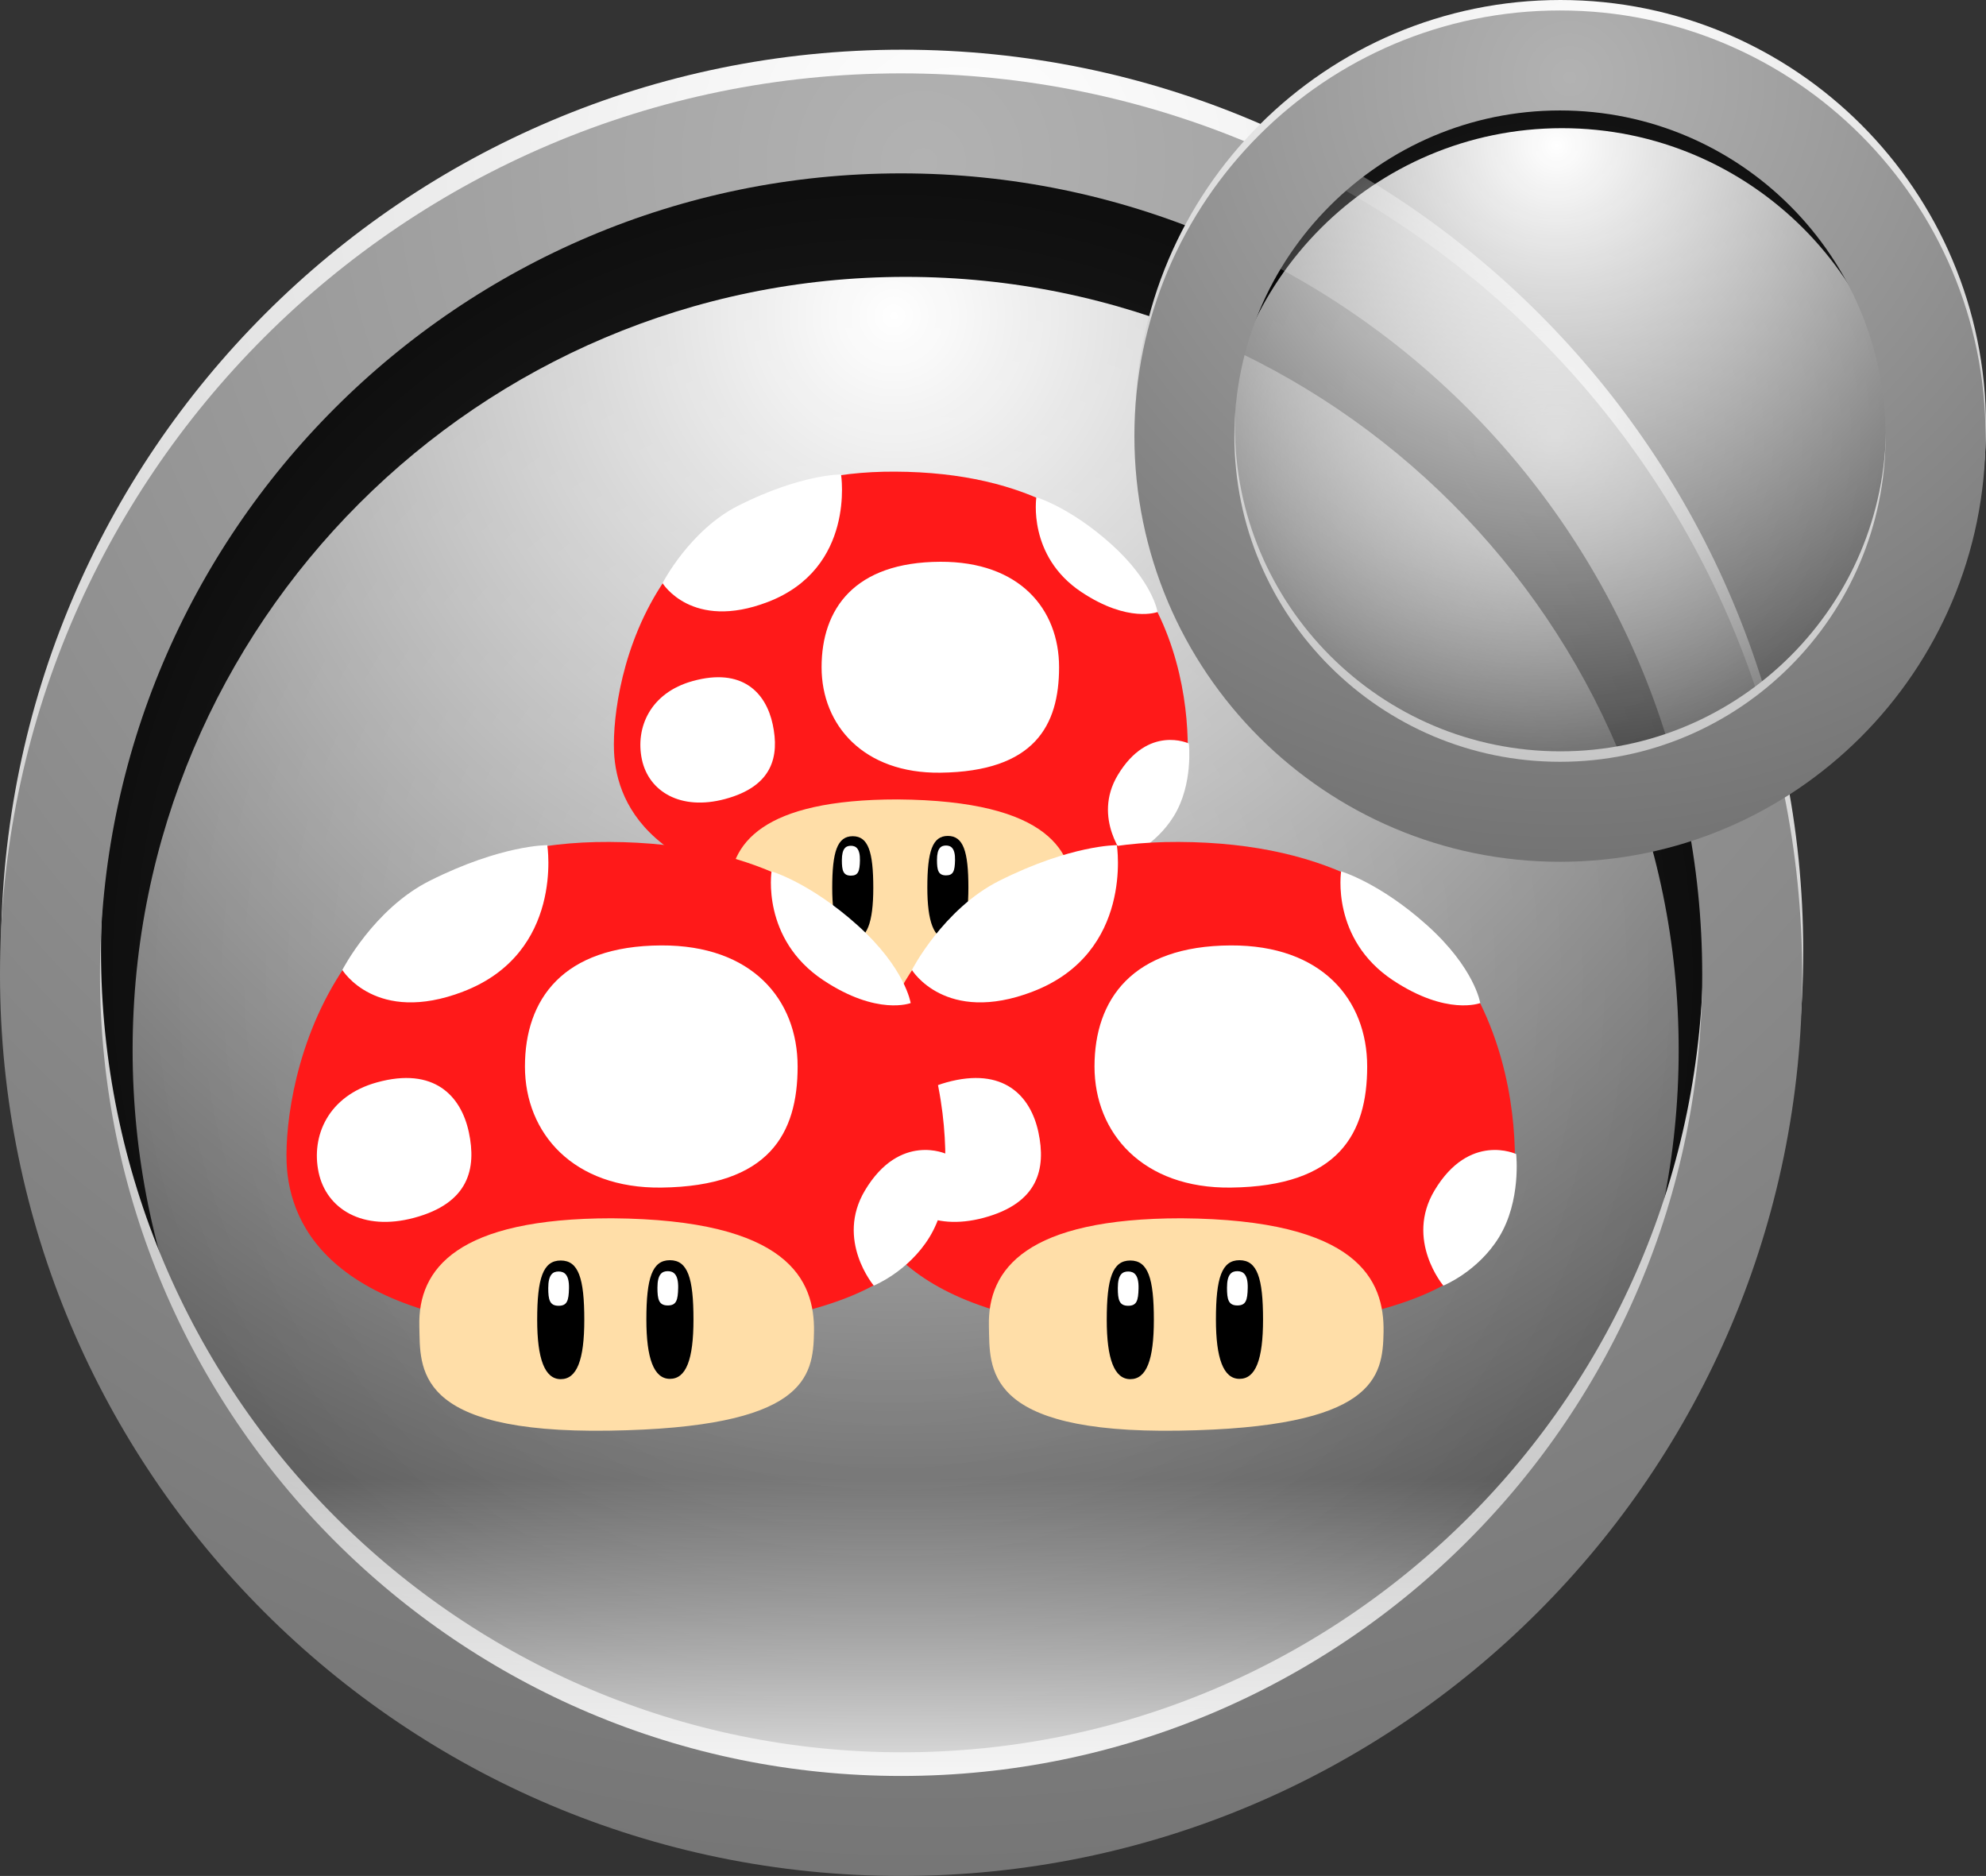 <svg version="1.1" xmlns="http://www.w3.org/2000/svg" xmlns:xlink="http://www.w3.org/1999/xlink" width="96.534" height="91.165" viewBox="0,0,96.534,91.165"><rect x="0" y="0" width="96.534" height="91.165" fill="#333333" stroke="none"/><defs><radialGradient cx="239.512" cy="180.25" r="54.416" gradientUnits="userSpaceOnUse" id="color-1"><stop offset="0" stop-color="#000000" stop-opacity="0"/><stop offset="1" stop-color="#000000"/></radialGradient><radialGradient cx="239.617" cy="148.248" r="95.233" gradientUnits="userSpaceOnUse" id="color-2"><stop offset="0" stop-color="#ffffff"/><stop offset="1" stop-color="#ffffff" stop-opacity="0"/></radialGradient><linearGradient x1="198.655" y1="137.745" x2="198.655" y2="220.486" gradientUnits="userSpaceOnUse" id="color-3"><stop offset="0" stop-color="#000000" stop-opacity="0"/><stop offset="1" stop-color="#000000" stop-opacity="0"/></linearGradient><radialGradient cx="242.772" cy="140.84" r="103.539" gradientUnits="userSpaceOnUse" id="color-4"><stop offset="0" stop-color="#ffffff"/><stop offset="1" stop-color="#b2b2b2"/></radialGradient><linearGradient x1="208.434" y1="204.755" x2="208.434" y2="222.255" gradientUnits="userSpaceOnUse" id="color-5"><stop offset="0" stop-color="#ffffff" stop-opacity="0"/><stop offset="1" stop-color="#ffffff"/></linearGradient><linearGradient x1="198.605" y1="138.895" x2="198.605" y2="221.636" gradientUnits="userSpaceOnUse" id="color-6"><stop offset="0" stop-color="#000000" stop-opacity="0"/><stop offset="1" stop-color="#000000" stop-opacity="0"/></linearGradient><radialGradient cx="241.059" cy="140.782" r="105.11" gradientUnits="userSpaceOnUse" id="color-7"><stop offset="0" stop-color="#b2b2b2"/><stop offset="1" stop-color="#666666"/></radialGradient><radialGradient cx="271.797" cy="154.087" r="24.013" gradientUnits="userSpaceOnUse" id="color-8"><stop offset="0" stop-color="#000000" stop-opacity="0"/><stop offset="1" stop-color="#000000"/></radialGradient><radialGradient cx="271.843" cy="139.965" r="42.025" gradientUnits="userSpaceOnUse" id="color-9"><stop offset="0" stop-color="#ffffff"/><stop offset="1" stop-color="#ffffff" stop-opacity="0"/></radialGradient><linearGradient x1="253.768" y1="135.33" x2="253.768" y2="171.842" gradientUnits="userSpaceOnUse" id="color-10"><stop offset="0" stop-color="#000000" stop-opacity="0"/><stop offset="1" stop-color="#000000" stop-opacity="0"/></linearGradient><radialGradient cx="273.236" cy="136.696" r="45.69" gradientUnits="userSpaceOnUse" id="color-11"><stop offset="0" stop-color="#ffffff"/><stop offset="1" stop-color="#b2b2b2"/></radialGradient><linearGradient x1="253.746" y1="135.838" x2="253.746" y2="172.349" gradientUnits="userSpaceOnUse" id="color-12"><stop offset="0" stop-color="#000000" stop-opacity="0"/><stop offset="1" stop-color="#000000" stop-opacity="0"/></linearGradient><radialGradient cx="272.48" cy="136.67" r="46.383" gradientUnits="userSpaceOnUse" id="color-13"><stop offset="0" stop-color="#b2b2b2"/><stop offset="1" stop-color="#666666"/></radialGradient></defs><g transform="translate(-196.175,-132.9)"><g data-paper-data="{&quot;isPaintingLayer&quot;:true}" fill-rule="nonzero" stroke-linejoin="miter" stroke-miterlimit="10" stroke-dasharray="" stroke-dashoffset="0" style="mix-blend-mode: normal"><g data-paper-data="{&quot;origPos&quot;:null}"><path d="M240.446,139.505c11.291,0 21.522,4.586 28.931,11.994c7.408,7.409 11.994,17.64 11.994,28.931c0,11.291 -4.586,21.522 -11.994,28.931c-7.409,7.408 -17.64,11.994 -28.931,11.994c-11.291,0 -21.522,-4.586 -28.931,-11.994c-7.408,-7.409 -11.994,-17.64 -11.994,-28.931c0,-11.291 4.586,-21.522 11.994,-28.931c7.409,-7.408 17.64,-11.994 28.931,-11.994z" fill="url(#color-1)" stroke="none" stroke-width="1" stroke-linecap="butt"/><path d="M240.196,146.355c10.367,0 19.76,4.21 26.562,11.013c6.803,6.802 11.013,16.195 11.013,26.562c0,10.367 -4.21,19.76 -11.013,26.562c-6.802,6.803 -16.195,11.013 -26.562,11.013c-10.367,0 -19.76,-4.21 -26.562,-11.013c-6.803,-6.802 -11.013,-16.195 -11.013,-26.562c0,-10.367 4.21,-19.76 11.013,-26.562c6.802,-6.803 16.195,-11.013 26.562,-11.013z" fill="url(#color-2)" stroke="none" stroke-width="1" stroke-linecap="butt"/><path d="M240.025,137.745c11.414,0 21.757,4.635 29.246,12.124c7.489,7.489 12.124,17.832 12.124,29.246c0,11.414 -4.635,21.757 -12.124,29.246c-7.489,7.489 -17.832,12.124 -29.246,12.124c-11.414,0 -21.757,-4.635 -29.246,-12.124c-7.489,-7.489 -12.124,-17.832 -12.124,-29.246c0,-11.414 4.635,-21.757 12.124,-29.246c7.489,-7.489 17.832,-12.124 29.246,-12.124z" fill="url(#color-3)" stroke="url(#color-4)" stroke-width="4.86" stroke-linecap="round"/><path d="M208.434,204.755h63.45l-9.986,11.62l-22.041,5.88l-24.462,-7.98z" fill="url(#color-5)" stroke="none" stroke-width="1.22" stroke-linecap="round"/><path d="M239.975,138.895c11.414,0 21.757,4.635 29.246,12.124c7.489,7.489 12.124,17.832 12.124,29.246c0,11.414 -4.635,21.757 -12.124,29.246c-7.489,7.489 -17.832,12.124 -29.246,12.124c-11.414,0 -21.757,-4.635 -29.246,-12.124c-7.489,-7.489 -12.124,-17.832 -12.124,-29.246c0,-11.414 4.635,-21.757 12.124,-29.246c7.489,-7.489 17.832,-12.124 29.246,-12.124z" fill="url(#color-6)" stroke="url(#color-7)" stroke-width="4.86" stroke-linecap="round"/></g><g stroke="none"><g><path d="M253.885,170.056c-0.221,3.535 -2.97,6.345 -14.395,6.547c-11.017,-0.074 -13.212,-4.123 -13.453,-6.924c-0.242,-2.802 1.233,-13.918 13.645,-13.859c13.119,0.062 14.447,10.332 14.202,14.236z" fill="#ff1919" stroke-width="0.932" stroke-linecap="round"/><path d="M236.11,165.325c0,-2.831 1.59,-5.109 5.772,-5.125c3.85,-0.015 5.772,2.295 5.772,5.125c0,2.831 -1.192,5.07 -5.772,5.125c-3.718,0.045 -5.772,-2.295 -5.772,-5.125z" fill="#ffffff" stroke-width="0" stroke-linecap="butt"/><path d="M233.735,168.105c0.329,1.544 0.002,3.005 -2.323,3.626c-2.166,0.579 -3.706,-0.375 -4.035,-1.919c-0.329,-1.544 0.398,-3.242 2.467,-3.815c2.413,-0.669 3.562,0.564 3.891,2.108z" fill="#ffffff" stroke-width="0" stroke-linecap="butt"/><path d="M233.488,162.157c-3.691,1.412 -5.109,-0.919 -5.109,-0.919c0,0 1.328,-2.586 3.703,-3.776c3.045,-1.526 4.974,-1.505 4.974,-1.505c0,0 0.725,4.558 -3.567,6.2z" fill="#ffffff" stroke-width="0" stroke-linecap="butt"/><path d="M248.746,161.676c-2.642,-1.753 -2.196,-4.61 -2.196,-4.61c0,0 1.632,0.479 3.633,2.274c2.03,1.822 2.258,3.3 2.258,3.3c0,0 -1.409,0.552 -3.694,-0.964z" fill="#ffffff" stroke-width="0" stroke-linecap="butt"/><path d="M250.879,174.6c0,0 -1.631,-1.928 -0.373,-4.031c1.48,-2.474 3.456,-1.537 3.456,-1.537c0,0 0.225,1.974 -0.73,3.526c-0.892,1.45 -2.353,2.043 -2.353,2.043z" fill="#ffffff" stroke-width="0" stroke-linecap="butt"/></g><path d="M248.347,176.558c-0.031,1.935 -0.355,4.054 -8.673,4.181c-8.319,0.127 -7.99,-2.673 -8.035,-4.426c-0.062,-2.432 1.61,-4.563 8.155,-4.564c7.503,0.057 8.588,2.627 8.553,4.808z" fill="#ffdea8" stroke-width="1" stroke-linecap="butt"/><g stroke-width="0" stroke-linecap="butt"><path d="M242.248,173.523c0.751,0 0.998,0.75 0.998,2.511c0,1.699 -0.313,2.511 -0.998,2.511c-0.684,0 -0.998,-0.875 -0.998,-2.511c0,-1.761 0.247,-2.511 0.998,-2.511z" fill="#000000"/><path d="M241.719,174.689c0,-0.577 0.197,-0.7 0.439,-0.7c0.243,0 0.451,0.134 0.439,0.711c-0.011,0.523 -0.079,0.74 -0.439,0.74c-0.381,0 -0.439,-0.26 -0.439,-0.751z" fill="#ffffff"/></g><g stroke-width="0" stroke-linecap="butt"><path d="M237.625,173.537c0.751,0 0.998,0.75 0.998,2.511c0,1.699 -0.313,2.511 -0.998,2.511c-0.684,0 -0.998,-0.875 -0.998,-2.511c0,-1.761 0.247,-2.511 0.998,-2.511z" fill="#000000"/><path d="M237.096,174.702c0,-0.577 0.197,-0.7 0.439,-0.7c0.243,0 0.451,0.134 0.439,0.711c-0.011,0.523 -0.079,0.74 -0.439,0.74c-0.381,0 -0.439,-0.26 -0.439,-0.751z" fill="#ffffff"/></g></g><g stroke="none"><g><path d="M269.784,190.16c-0.254,4.059 -3.41,7.285 -16.527,7.517c-12.649,-0.085 -15.168,-4.733 -15.446,-7.95c-0.277,-3.217 1.416,-15.98 15.666,-15.912c15.063,0.072 16.586,11.862 16.306,16.345z" fill="#ff1919" stroke-width="0.932" stroke-linecap="round"/><path d="M249.376,184.728c0,-3.25 1.825,-5.865 6.627,-5.884c4.42,-0.018 6.627,2.635 6.627,5.884c0,3.25 -1.369,5.821 -6.627,5.884c-4.268,0.052 -6.627,-2.635 -6.627,-5.884z" fill="#ffffff" stroke-width="0" stroke-linecap="butt"/><path d="M246.649,187.92c0.378,1.773 0.002,3.45 -2.667,4.163c-2.487,0.665 -4.255,-0.43 -4.633,-2.203c-0.378,-1.773 0.457,-3.722 2.832,-4.38c2.771,-0.768 4.09,0.648 4.468,2.421z" fill="#ffffff" stroke-width="0" stroke-linecap="butt"/><path d="M246.366,181.091c-4.238,1.621 -5.866,-1.055 -5.866,-1.055c0,0 1.525,-2.969 4.252,-4.336c3.496,-1.752 5.71,-1.728 5.71,-1.728c0,0 0.833,5.233 -4.096,7.118z" fill="#ffffff" stroke-width="0" stroke-linecap="butt"/><path d="M263.884,180.539c-3.034,-2.013 -2.521,-5.293 -2.521,-5.293c0,0 1.874,0.55 4.171,2.611c2.331,2.091 2.592,3.788 2.592,3.788c0,0 -1.618,0.634 -4.242,-1.107z" fill="#ffffff" stroke-width="0" stroke-linecap="butt"/><path d="M266.333,195.377c0,0 -1.872,-2.214 -0.429,-4.628c1.699,-2.841 3.968,-1.765 3.968,-1.765c0,0 0.258,2.266 -0.839,4.048c-1.024,1.665 -2.701,2.345 -2.701,2.345z" fill="#ffffff" stroke-width="0" stroke-linecap="butt"/></g><path d="M263.426,197.625c-0.035,2.221 -0.408,4.655 -9.957,4.8c-9.551,0.145 -9.174,-3.069 -9.226,-5.081c-0.072,-2.792 1.849,-5.239 9.363,-5.24c8.614,0.065 9.86,3.016 9.82,5.521z" fill="#ffdea8" stroke-width="1" stroke-linecap="butt"/><g stroke-width="0" stroke-linecap="butt"><path d="M256.423,194.141c0.862,0 1.145,0.861 1.145,2.883c0,1.951 -0.36,2.883 -1.145,2.883c-0.786,0 -1.145,-1.004 -1.145,-2.883c0,-2.022 0.283,-2.883 1.145,-2.883z" fill="#000000"/><path d="M255.816,195.478c0,-0.662 0.226,-0.804 0.504,-0.804c0.279,0 0.518,0.154 0.504,0.816c-0.012,0.601 -0.091,0.85 -0.504,0.85c-0.438,0 -0.504,-0.298 -0.504,-0.862z" fill="#ffffff"/></g><g stroke-width="0" stroke-linecap="butt"><path d="M251.116,194.156c0.862,0 1.145,0.861 1.145,2.883c0,1.951 -0.36,2.883 -1.145,2.883c-0.786,0 -1.145,-1.004 -1.145,-2.883c0,-2.022 0.283,-2.883 1.145,-2.883z" fill="#000000"/><path d="M250.509,195.494c0,-0.662 0.226,-0.804 0.504,-0.804c0.279,0 0.518,0.154 0.504,0.816c-0.012,0.601 -0.091,0.85 -0.504,0.85c-0.438,0 -0.504,-0.298 -0.504,-0.862z" fill="#ffffff"/></g></g><g stroke="none"><g><path d="M242.099,190.16c-0.254,4.059 -3.41,7.285 -16.527,7.517c-12.649,-0.085 -15.168,-4.733 -15.446,-7.95c-0.277,-3.217 1.416,-15.98 15.666,-15.912c15.063,0.072 16.586,11.862 16.306,16.345z" fill="#ff1919" stroke-width="0.932" stroke-linecap="round"/><path d="M221.691,184.728c0,-3.25 1.825,-5.865 6.627,-5.884c4.42,-0.018 6.627,2.635 6.627,5.884c0,3.25 -1.369,5.821 -6.627,5.884c-4.268,0.052 -6.627,-2.635 -6.627,-5.884z" fill="#ffffff" stroke-width="0" stroke-linecap="butt"/><path d="M218.964,187.92c0.378,1.773 0.002,3.45 -2.667,4.163c-2.487,0.665 -4.255,-0.43 -4.633,-2.203c-0.378,-1.773 0.457,-3.722 2.832,-4.38c2.771,-0.768 4.09,0.648 4.468,2.421z" fill="#ffffff" stroke-width="0" stroke-linecap="butt"/><path d="M218.681,181.091c-4.238,1.621 -5.866,-1.055 -5.866,-1.055c0,0 1.525,-2.969 4.252,-4.336c3.496,-1.752 5.71,-1.728 5.71,-1.728c0,0 0.833,5.233 -4.096,7.118z" fill="#ffffff" stroke-width="0" stroke-linecap="butt"/><path d="M236.199,180.539c-3.034,-2.013 -2.521,-5.293 -2.521,-5.293c0,0 1.874,0.549 4.171,2.611c2.331,2.091 2.592,3.788 2.592,3.788c0,0 -1.618,0.634 -4.242,-1.107z" fill="#ffffff" stroke-width="0" stroke-linecap="butt"/><path d="M238.648,195.377c0,0 -1.872,-2.214 -0.429,-4.628c1.699,-2.841 3.968,-1.765 3.968,-1.765c0,0 0.258,2.266 -0.839,4.048c-1.024,1.665 -2.701,2.345 -2.701,2.345z" fill="#ffffff" stroke-width="0" stroke-linecap="butt"/></g><path d="M235.741,197.625c-0.035,2.221 -0.408,4.655 -9.957,4.8c-9.551,0.145 -9.174,-3.069 -9.226,-5.081c-0.072,-2.792 1.849,-5.239 9.363,-5.24c8.614,0.065 9.86,3.016 9.82,5.521z" fill="#ffdea8" stroke-width="1" stroke-linecap="butt"/><g stroke-width="0" stroke-linecap="butt"><path d="M228.738,194.141c0.862,0 1.145,0.861 1.145,2.883c0,1.951 -0.36,2.883 -1.145,2.883c-0.786,0 -1.145,-1.004 -1.145,-2.883c0,-2.022 0.283,-2.883 1.145,-2.883z" fill="#000000"/><path d="M228.131,195.478c0,-0.662 0.226,-0.804 0.504,-0.804c0.279,0 0.518,0.154 0.504,0.816c-0.012,0.601 -0.091,0.85 -0.504,0.85c-0.438,0 -0.504,-0.298 -0.504,-0.862z" fill="#ffffff"/></g><g stroke-width="0" stroke-linecap="butt"><path d="M223.431,194.156c0.862,0 1.145,0.861 1.145,2.883c0,1.951 -0.36,2.883 -1.145,2.883c-0.786,0 -1.145,-1.004 -1.145,-2.883c0,-2.022 0.283,-2.883 1.145,-2.883z" fill="#000000"/><path d="M222.824,195.494c0,-0.662 0.226,-0.804 0.504,-0.804c0.279,0 0.518,0.154 0.504,0.816c-0.012,0.601 -0.091,0.85 -0.504,0.85c-0.438,0 -0.504,-0.298 -0.504,-0.862z" fill="#ffffff"/></g></g><g><path d="M272.209,136.107c4.982,0 9.497,2.024 12.767,5.293c3.269,3.269 5.293,7.784 5.293,12.767c0,4.982 -2.024,9.497 -5.293,12.767c-3.269,3.269 -7.784,5.293 -12.767,5.293c-4.982,0 -9.497,-2.024 -12.767,-5.293c-3.269,-3.269 -5.293,-7.784 -5.293,-12.767c0,-4.982 2.024,-9.497 5.293,-12.767c3.269,-3.269 7.784,-5.293 12.767,-5.293z" fill="url(#color-8)" stroke="none" stroke-width="1" stroke-linecap="butt"/><path d="M272.099,139.129c4.575,0 8.72,1.858 11.721,4.86c3.002,3.002 4.86,7.147 4.86,11.721c0,4.575 -1.858,8.72 -4.86,11.721c-3.002,3.002 -7.147,4.86 -11.721,4.86c-4.575,0 -8.72,-1.858 -11.721,-4.86c-3.002,-3.002 -4.86,-7.147 -4.86,-11.721c0,-4.575 1.858,-8.72 4.86,-11.721c3.002,-3.002 7.147,-4.86 11.721,-4.86z" fill="url(#color-9)" stroke="none" stroke-width="1" stroke-linecap="butt"/><path d="M272.023,135.33c5.037,0 9.601,2.045 12.906,5.35c3.305,3.305 5.35,7.869 5.35,12.906c0,5.037 -2.045,9.601 -5.35,12.906c-3.305,3.305 -7.869,5.35 -12.906,5.35c-5.037,0 -9.601,-2.045 -12.906,-5.35c-3.305,-3.305 -5.35,-7.869 -5.35,-12.906c0,-5.037 2.045,-9.601 5.35,-12.906c3.305,-3.305 7.869,-5.35 12.906,-5.35z" fill="url(#color-10)" stroke="url(#color-11)" stroke-width="4.86" stroke-linecap="round"/><path d="M272.001,135.838c5.037,0 9.601,2.045 12.906,5.35c3.305,3.305 5.35,7.869 5.35,12.906c0,5.037 -2.045,9.601 -5.35,12.906c-3.305,3.305 -7.869,5.35 -12.906,5.35c-5.037,0 -9.601,-2.045 -12.906,-5.35c-3.305,-3.305 -5.35,-7.869 -5.35,-12.906c0,-5.037 2.045,-9.601 5.35,-12.906c3.305,-3.305 7.869,-5.35 12.906,-5.35z" fill="url(#color-12)" stroke="url(#color-13)" stroke-width="4.86" stroke-linecap="round"/></g></g></g></svg>